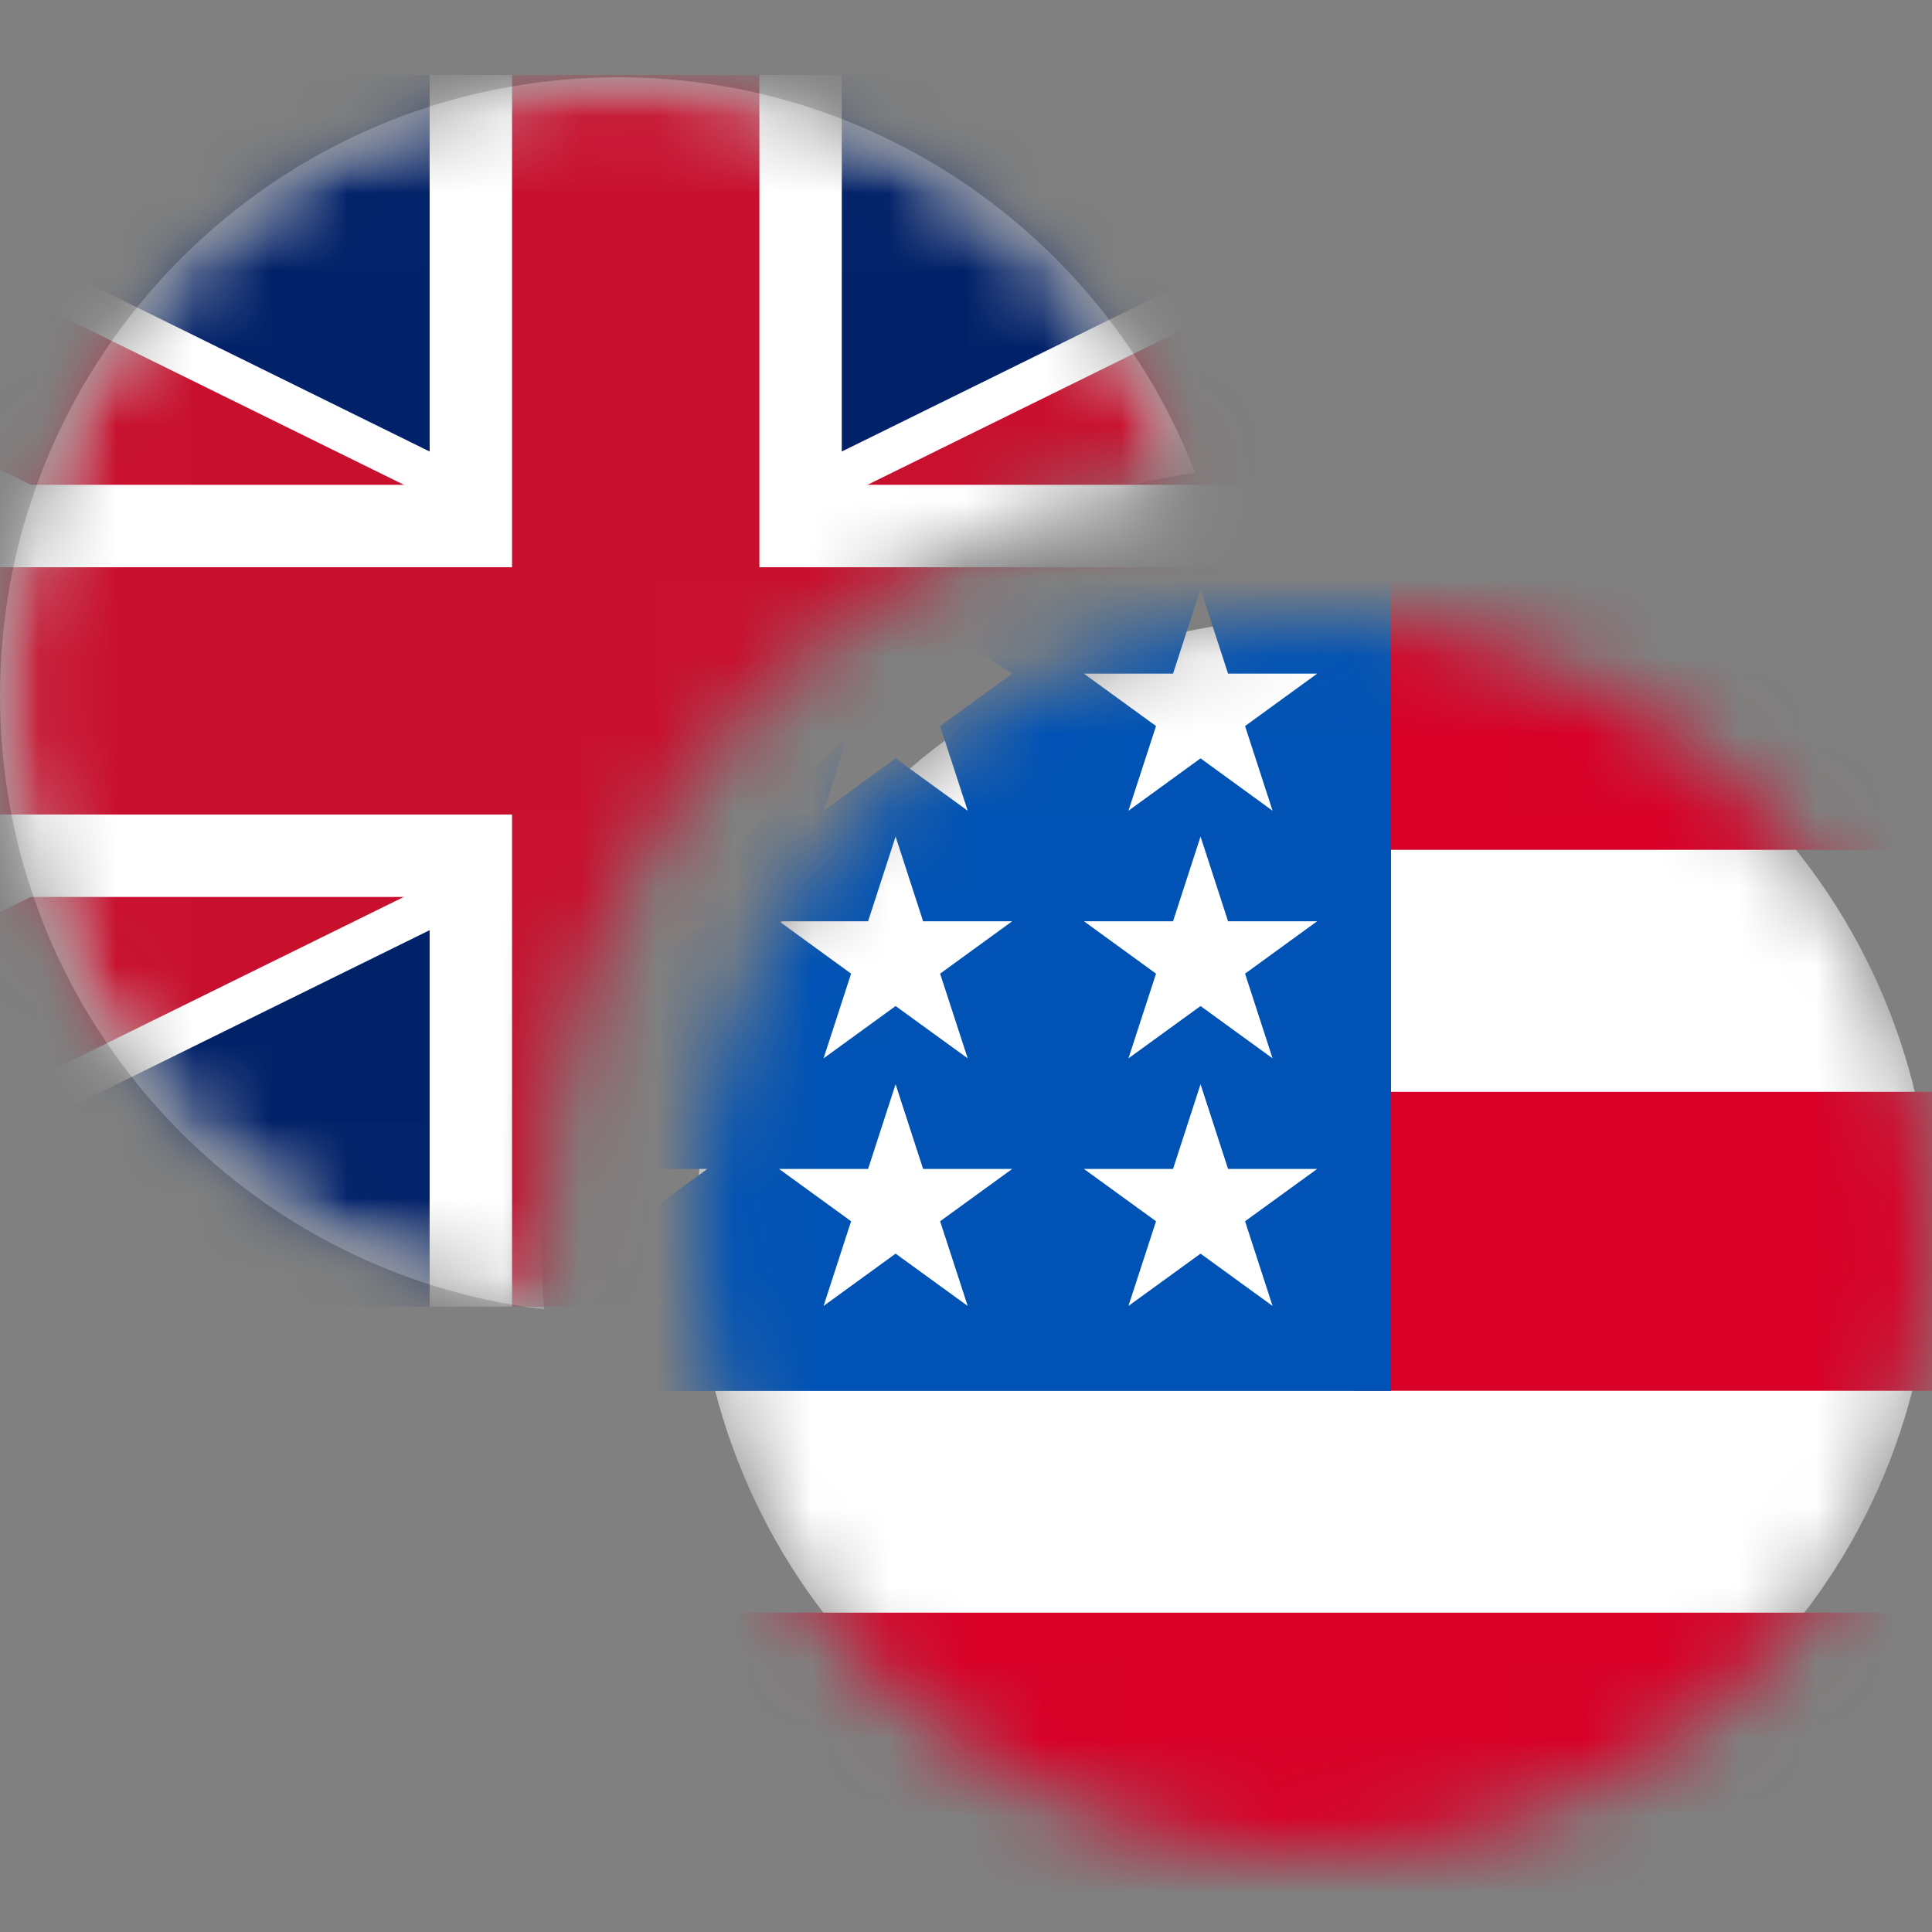 <svg width="25" height="25" viewBox="0 0 25 25" fill="none" xmlns="http://www.w3.org/2000/svg">
<rect x="0" y="0" width="25" height="25" fill="#808080" stroke="none"/>
<mask id="mask0_2140_24" style="mask-type:alpha" maskUnits="userSpaceOnUse" x="0" y="1" width="16" height="16">
<path d="M15.465 6.117C10.671 6.856 7 10.999 7 16C7 16.318 7.015 16.633 7.044 16.944C3.076 16.471 0 13.095 0 9C0 4.582 3.582 1 8 1C11.402 1 14.308 3.123 15.465 6.117Z" fill="white"/>
</mask>
<g mask="url(#mask0_2140_24)">
<path d="M15.465 6.117C10.671 6.856 7 10.999 7 16C7 16.318 7.015 16.633 7.044 16.944C3.076 16.471 0 13.095 0 9C0 4.582 3.582 1 8 1C11.402 1 14.308 3.123 15.465 6.117Z" fill="white"/>
<mask id="mask1_2140_24" style="mask-type:alpha" maskUnits="userSpaceOnUse" x="0" y="1" width="16" height="16">
<path d="M8 17C12.418 17 16 13.418 16 9C16 4.582 12.418 1 8 1C3.582 1 0 4.582 0 9C0 13.418 3.582 17 8 17Z" fill="#F0F0F0"/>
</mask>
<g mask="url(#mask1_2140_24)">
<path d="M24.407 0.97V16.909H-7.955V0.97H24.407Z" fill="#012169"/>
<path d="M24.407 0.97L-7.955 16.909L24.407 0.97ZM-7.955 0.97L24.407 16.909L-7.955 0.97Z" fill="black"/>
<path d="M-7.955 0.97L24.407 16.909M24.407 0.97L-7.955 16.909L24.407 0.97Z" stroke="white" stroke-width="3.2"/>
<path d="M24.407 0.97L-7.955 16.909L24.407 0.97ZM-7.955 0.97L24.407 16.909L-7.955 0.97Z" fill="black"/>
<path d="M-7.955 0.97L24.407 16.909M24.407 0.97L-7.955 16.909L24.407 0.97Z" stroke="#C8102E" stroke-width="2.133"/>
<path d="M8.226 0.97V16.909V0.97ZM24.407 8.94H-7.955H24.407Z" fill="black"/>
<path d="M24.407 8.94H-7.955M8.226 0.97V16.909V0.97Z" stroke="white" stroke-width="5.333"/>
<path d="M8.226 0.97V16.909V0.97ZM24.407 8.94H-7.955H24.407Z" fill="black"/>
<path d="M24.407 8.94H-7.955M8.226 0.97V16.909V0.97Z" stroke="#C8102E" stroke-width="3.2"/>
</g>
</g>
<mask id="mask2_2140_24" style="mask-type:alpha" maskUnits="userSpaceOnUse" x="9" y="8" width="16" height="16">
<path d="M24.761 17.935C23.692 22.221 19.351 24.829 15.064 23.761C10.779 22.692 8.171 18.351 9.24 14.066C10.308 9.779 14.649 7.171 18.934 8.239C23.221 9.308 25.829 13.649 24.761 17.935Z" fill="white"/>
</mask>
<g mask="url(#mask2_2140_24)">
<path d="M24.761 17.935C23.692 22.221 19.351 24.829 15.064 23.761C10.779 22.692 8.171 18.351 9.24 14.066C10.308 9.779 14.649 7.171 18.934 8.239C23.221 9.308 25.829 13.649 24.761 17.935Z" fill="white"/>
<path d="M17.522 17.997H29C29 16.659 28.868 15.362 28.621 14.128H17.522V17.997Z" fill="#D80027"/>
<path d="M17.522 10.997H29C29 9.659 28.868 8.362 28.621 7.128H17.522V10.997Z" fill="#D80027"/>
<path d="M8.615 24.738H27.386C27.926 23.548 28.346 22.248 28.621 20.868H7.379C7.655 22.248 8.074 23.548 8.615 24.738Z" fill="#D80027"/>
<path d="M12 8L13.098 8.717L12.165 9.395L12.522 10.491L11.589 9.813L10.657 10.491L10.964 9.544C10.143 10.228 9.424 11.029 8.831 11.921H9.152L8.559 12.353C8.466 12.507 8.377 12.664 8.293 12.823L8.576 13.695L8.047 13.311C7.916 13.589 7.795 13.874 7.687 14.165L8 15.126H9.152L8.22 15.803L8.576 16.899L7.644 16.222L7.085 16.628C7.029 17.077 7 17.535 7 17.999H18C18 11.924 18 11.208 18 7C14.959 6.5 13.706 6.913 12 8ZM12.522 16.899L11.589 16.222L10.657 16.899L11.013 15.803L10.081 15.126H11.233L11.589 14.03L11.945 15.126H13.098L12.165 15.803L12.522 16.899ZM12.165 12.599L12.522 13.695L11.589 13.018L10.657 13.695L11.013 12.599L10.081 11.921H11.233L11.589 10.825L11.945 11.921H13.098L12.165 12.599ZM16.467 16.899L15.535 16.222L14.602 16.899L14.959 15.803L14.026 15.126H15.179L15.535 14.03L15.891 15.126H17.044L16.111 15.803L16.467 16.899ZM16.111 12.599L16.467 13.695L15.535 13.018L14.602 13.695L14.959 12.599L14.026 11.921H15.179L15.535 10.825L15.891 11.921H17.044L16.111 12.599ZM16.111 9.395L16.467 10.491L15.535 9.813L14.602 10.491L14.959 9.395L14.026 8.717H15.179L15.535 7.621L15.891 8.717H17.044L16.111 9.395Z" fill="#0052B4"/>
</g>
</svg>
